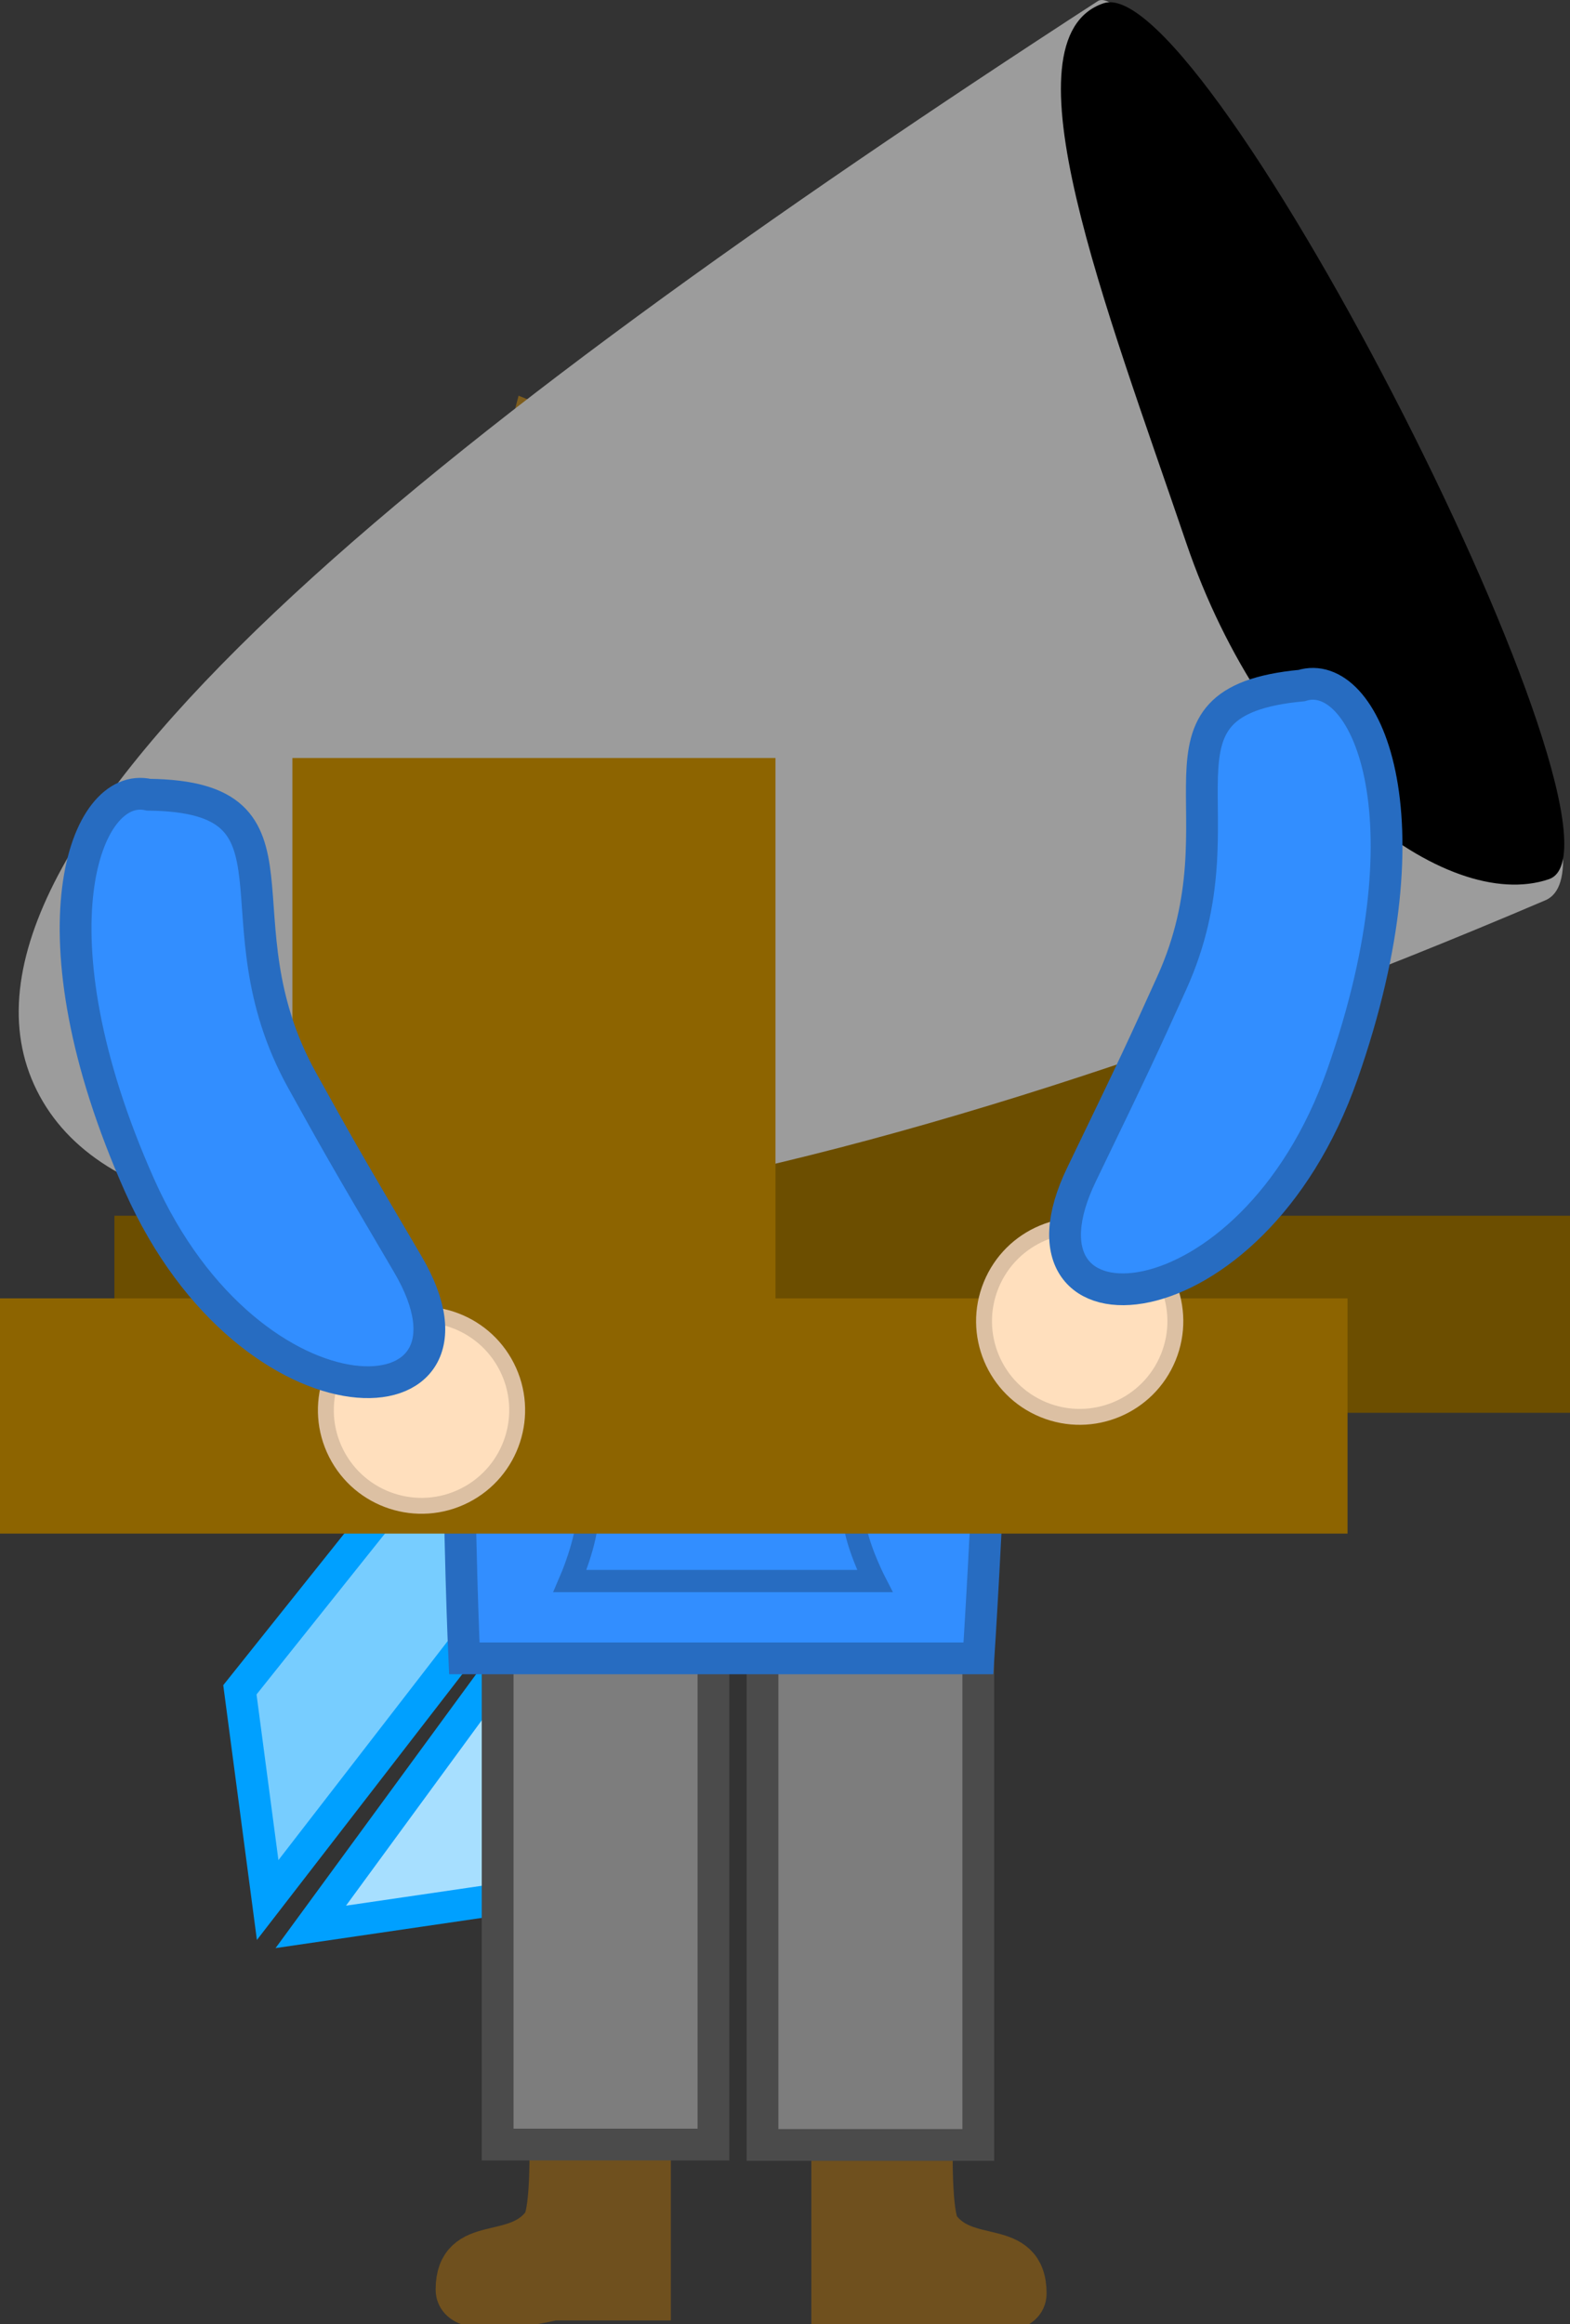 <svg version="1.1" xmlns="http://www.w3.org/2000/svg" xmlns:xlink="http://www.w3.org/1999/xlink" width="247" height="365.6" viewBox="0,0,247,365.6"><rect x="0" y="0" width="247" height="365.6" fill="#333333" stroke="none"/><g transform="translate(-121.464,-48.424)"><g data-paper-data="{&quot;isPaintingLayer&quot;:true}" fill-rule="nonzero" stroke-linejoin="miter" stroke-miterlimit="10" stroke-dasharray="" stroke-dashoffset="0" style="mix-blend-mode: normal"><g data-paper-data="{&quot;origRot&quot;:0}"><path d="M299.546,221.716l0.844,34.826l-13.212,-17.58l-13.999,39.567l-1.603,-28.562l-69.217,96.866l-32.001,4.684l104.947,-143.305z" data-paper-data="{&quot;origPos&quot;:null}" fill="#a7dfff" stroke="#00a0ff" stroke-width="5" stroke-linecap="round"/><path d="M272.629,206.192l-109.055,141.103l-4.369,-33.067l74.276,-93.043l-27.914,6.26l34.238,-24.274l-20.521,-7.908l33.733,-8.701z" data-paper-data="{&quot;origPos&quot;:null,&quot;index&quot;:null}" fill="#77cdff" stroke="#00a0ff" stroke-width="5" stroke-linecap="round"/><path d="M301.172,151.185c2.933,-3.881 10.281,-3.271 16.414,1.362c6.132,4.634 8.726,11.536 5.794,15.417c-2.933,3.881 -10.281,3.271 -16.414,-1.362c-6.132,-4.634 -8.726,-11.536 -5.794,-15.417z" data-paper-data="{&quot;origPos&quot;:null}" fill="#ffe566" stroke="none" stroke-width="NaN" stroke-linecap="butt"/><g data-paper-data="{&quot;origPos&quot;:null}"><path d="M322.459,169.036l-22.682,30.019c-0.147,-0.095 -0.296,-0.19 -0.447,-0.283l-1.134,-0.691c0,0 -2.075,-1.415 -3.561,0.771c-1.486,2.185 0.81,3.742 0.81,3.742l1.134,0.691c0,0 0.001,0 0.001,0.001l-3.433,4.543l-21.926,-16.567l18.341,-24.274c1.182,0.921 2.368,1.834 3.562,2.737c0,0 2.108,1.593 3.701,-0.515c1.593,-2.108 -0.515,-3.701 -0.515,-3.701c-1.194,-0.902 -2.381,-1.816 -3.562,-2.737l7.784,-10.302z" data-paper-data="{&quot;origPos&quot;:null}" fill="#9f6500" stroke="none" stroke-width="NaN" stroke-linecap="butt"/><path d="M276.689,184.464l18.342,13.859" fill="none" stroke="#000000" stroke-width="0.5" stroke-linecap="round"/><path d="M305.522,191.014l-21.345,-16.459" fill="none" stroke="#000000" stroke-width="0.5" stroke-linecap="round"/><path d="M296.878,169.579l15.653,12.158" fill="none" stroke="#000000" stroke-width="0.5" stroke-linecap="round"/><path d="M296.92,157.688l21.027,16.881" fill="none" stroke="#000000" stroke-width="0.5" stroke-linecap="round"/></g><path d="M320.973,210.306l-14.018,18.553l-62.406,-47.153l14.018,-18.553l12.929,26.346l23.703,18.681z" data-paper-data="{&quot;origPos&quot;:null}" fill="#ffe566" stroke="none" stroke-width="0" stroke-linecap="butt"/></g><path d="M252.862,410.275v-24.588h14.753c0,0 -0.278,11.351 1.247,13.405c4.576,6.161 13.506,1.746 13.506,10.09c0,4.691 -14.753,1.093 -14.753,1.093z" data-paper-data="{&quot;index&quot;:null}" fill="#6f501e" stroke="#6f501e" stroke-width="7.5" stroke-linecap="butt"/><path d="M208.504,409.671c0,0 -14.753,3.599 -14.753,-1.093c0,-8.344 8.93,-3.93 13.506,-10.09c1.526,-2.054 1.247,-13.405 1.247,-13.405h14.753v24.588z" fill="#6f501e" stroke="#6f501e" stroke-width="7.5" stroke-linecap="butt"/><path d="M241.424,385.824v-78.42h33.95v78.42z" fill="#7d7d7d" stroke="#4b4b4b" stroke-width="5" stroke-linecap="butt"/><path d="M199.756,385.757v-78.42h33.95v78.42z" fill="#7d7d7d" stroke="#4b4b4b" stroke-width="5" stroke-linecap="butt"/><path d="M192.392,210.663c0,0 -7.533,-16.504 6.56,-19.844c14.093,-3.34 49.527,-7.712 71.336,1.654c15.558,6.681 4.1,18.19 4.1,18.19z" data-paper-data="{&quot;index&quot;:null}" fill="#328eff" stroke="#276cc1" stroke-width="5" stroke-linecap="butt"/><path d="M194.512,309.277c0,0 -3.684,-80.301 4.421,-94.466c7.478,-13.067 21.058,6.557 36.11,6.245c16.32,-0.338 31.63,-22.619 40.35,-8.82c5.807,9.19 0,97.041 0,97.041z" fill="#328eff" stroke="#276cc1" stroke-width="5" stroke-linecap="butt"/><path d="M250.96,231.003l-0.41,18.441" fill="none" stroke="#ededed" stroke-width="3.5" stroke-linecap="round"/><path d="M217.093,249.943l0.41,-18.441" fill="none" stroke="#ededed" stroke-width="3.5" stroke-linecap="round"/><path d="M212.535,217.999v-18.17h45.426v18.17z" fill="#ffdfbd" stroke="#dcc0a3" stroke-width="1.5" stroke-linecap="butt"/><path d="M211.144,297.117c0,0 2.718,-6.288 2.718,-10.313c0,-4.143 -0.604,-10.615 -0.604,-10.615l42.496,0.906c0,0 0,5.382 0,9.407c0,4.143 3.322,10.615 3.322,10.615z" fill="none" stroke="#276cc1" stroke-width="3.5" stroke-linecap="butt"/><path d="M282.826,204.85c7.954,7.912 -30.005,27.33 -47.578,27.973c-17.235,-1.242 -54.944,-19.293 -46.622,-27.973c16.914,-9.122 21.087,12.193 46.622,11.715c26.008,-0.487 33.553,-25.666 47.578,-11.715z" fill="#328eff" stroke="#276cc1" stroke-width="5" stroke-linecap="butt"/><path d="M190.994,160.864c0,-23.513 19.061,-42.573 42.573,-42.573c23.513,0 42.573,19.061 42.573,42.573c0,23.513 -20.973,44.964 -42.573,44.486c-22.073,-0.489 -42.573,-20.973 -42.573,-44.486z" fill="#ffdfbd" stroke="#dcc0a3" stroke-width="5" stroke-linecap="butt"/><path d="M244.28,179.539l12.294,12.704l-10.655,1.229" fill="none" stroke="#dcc0a3" stroke-width="2" stroke-linecap="round"/><path d="M233.825,167.206l-0.546,15.846" fill="none" stroke="#000000" stroke-width="5" stroke-linecap="round"/><path d="M259.677,183.998l0.546,-15.846" fill="none" stroke="#000000" stroke-width="5" stroke-linecap="round"/><path d="M276.215,150.061l-14.978,2.689l-0.85,-12.89l-15.096,9.627l-0.4,-7.513l-14.729,6.265l0.39,-7.619l-17.895,6.765l-6.129,-6.436l-15.625,13.555c0,0 -2.521,-4.768 5.84,-18.481c1.891,-2.392 -2.143,-8.183 -2.143,-8.183l8.672,-3.335l2.315,-8.761l8.19,3.326c0,0 35.137,0.163 39.038,0.47c4.204,0.331 13.256,7.088 13.256,7.088c0,0 -7.327,0.872 -5.509,1.533c15.102,5.49 15.652,21.899 15.652,21.899z" data-paper-data="{&quot;origRot&quot;:0}" fill="#7e5d1d" stroke="#7e5d1d" stroke-width="7.5" stroke-linecap="round"/><path d="M198.028,177.218l5.231,7.645" fill="none" stroke="#ffffff" stroke-width="5" stroke-linecap="round"/><path d="M246.397,200.244c0,0 -8.745,0.126 -13.204,-1.312c-2.72,-0.877 -5.189,-4.621 -5.189,-4.621" fill="none" stroke="#000000" stroke-width="2" stroke-linecap="round"/><g stroke="none" stroke-width="0" stroke-linecap="butt"><path d="M139.464,270.655v-31h229v31z" data-paper-data="{&quot;origPos&quot;:null}" fill="#6c4e00"/><path d="M233.464,249.655v-68h68v68z" data-paper-data="{&quot;origPos&quot;:null}" fill="#6c4e00"/><g data-paper-data="{&quot;origPos&quot;:null,&quot;origRot&quot;:0}"><path d="M364.592,190.035c-114.339,48.819 -217.899,68.959 -237.341,29.901c-19.443,-39.058 63.509,-104.237 166.933,-171.343c8.719,-5.657 89.006,133.502 70.409,141.443z" data-paper-data="{&quot;origPos&quot;:null,&quot;origRot&quot;:0}" fill="#9c9c9c"/><path d="M295.084,48.937c16.21,-5.509 86.273,132.274 70.062,137.783c-16.21,5.509 -44.545,-16.086 -57.074,-52.951c-12.529,-36.865 -29.198,-79.323 -12.988,-84.833z" data-paper-data="{&quot;origPos&quot;:null}" fill="#000000"/></g><path d="M167.464,257.655v-90h76v90z" data-paper-data="{&quot;origPos&quot;:null}" fill="#8d6400"/><path d="M121.464,289.655v-37h212v37z" data-paper-data="{&quot;origPos&quot;:null}" fill="#8d6400"/></g><g data-paper-data="{&quot;index&quot;:null,&quot;origRot&quot;:0}"><path d="M194.586,283.657c-7.411,3.759 -16.467,0.799 -20.226,-6.612c-3.759,-7.411 -0.799,-16.467 6.612,-20.226c7.411,-3.759 16.467,-0.799 20.226,6.612c3.759,7.411 0.799,16.467 -6.612,20.226z" data-paper-data="{&quot;index&quot;:null}" fill="#ffdfbd" stroke="#dcc0a3" stroke-width="2.5" stroke-linecap="butt"/><path d="M169.007,218.383c5.425,9.769 6.239,11.272 16.598,28.871c15.22,25.856 -24.485,27.399 -42.2,-12.401c-17.715,-39.8 -8.611,-63.706 1.443,-61.422c26.776,0.332 9.906,19.288 24.159,44.952z" data-paper-data="{&quot;origPos&quot;:null,&quot;origRot&quot;:0,&quot;index&quot;:null}" fill="#328eff" stroke="#276cc1" stroke-width="5" stroke-linecap="round"/></g><g data-paper-data="{&quot;index&quot;:null,&quot;origRot&quot;:0}"><path d="M285.635,270.172c-7.693,-3.144 -11.38,-11.929 -8.236,-19.621c3.144,-7.693 11.929,-11.38 19.621,-8.236c7.693,3.144 11.38,11.928 8.236,19.621c-3.144,7.693 -11.929,11.38 -19.621,8.236z" data-paper-data="{&quot;index&quot;:null}" fill="#ffdfbd" stroke="#dcc0a3" stroke-width="2.5" stroke-linecap="butt"/><path d="M326.238,156.264c9.834,-3.094 20.854,19.991 6.436,61.101c-14.418,41.11 -54.116,42.803 -41.051,15.794c8.893,-18.384 9.581,-19.949 14.194,-30.126c12.117,-26.739 -6.239,-44.26 20.421,-46.769z" data-paper-data="{&quot;origPos&quot;:null,&quot;origRot&quot;:0,&quot;index&quot;:null}" fill="#328eff" stroke="#276cc1" stroke-width="5" stroke-linecap="round"/></g></g></g></svg>